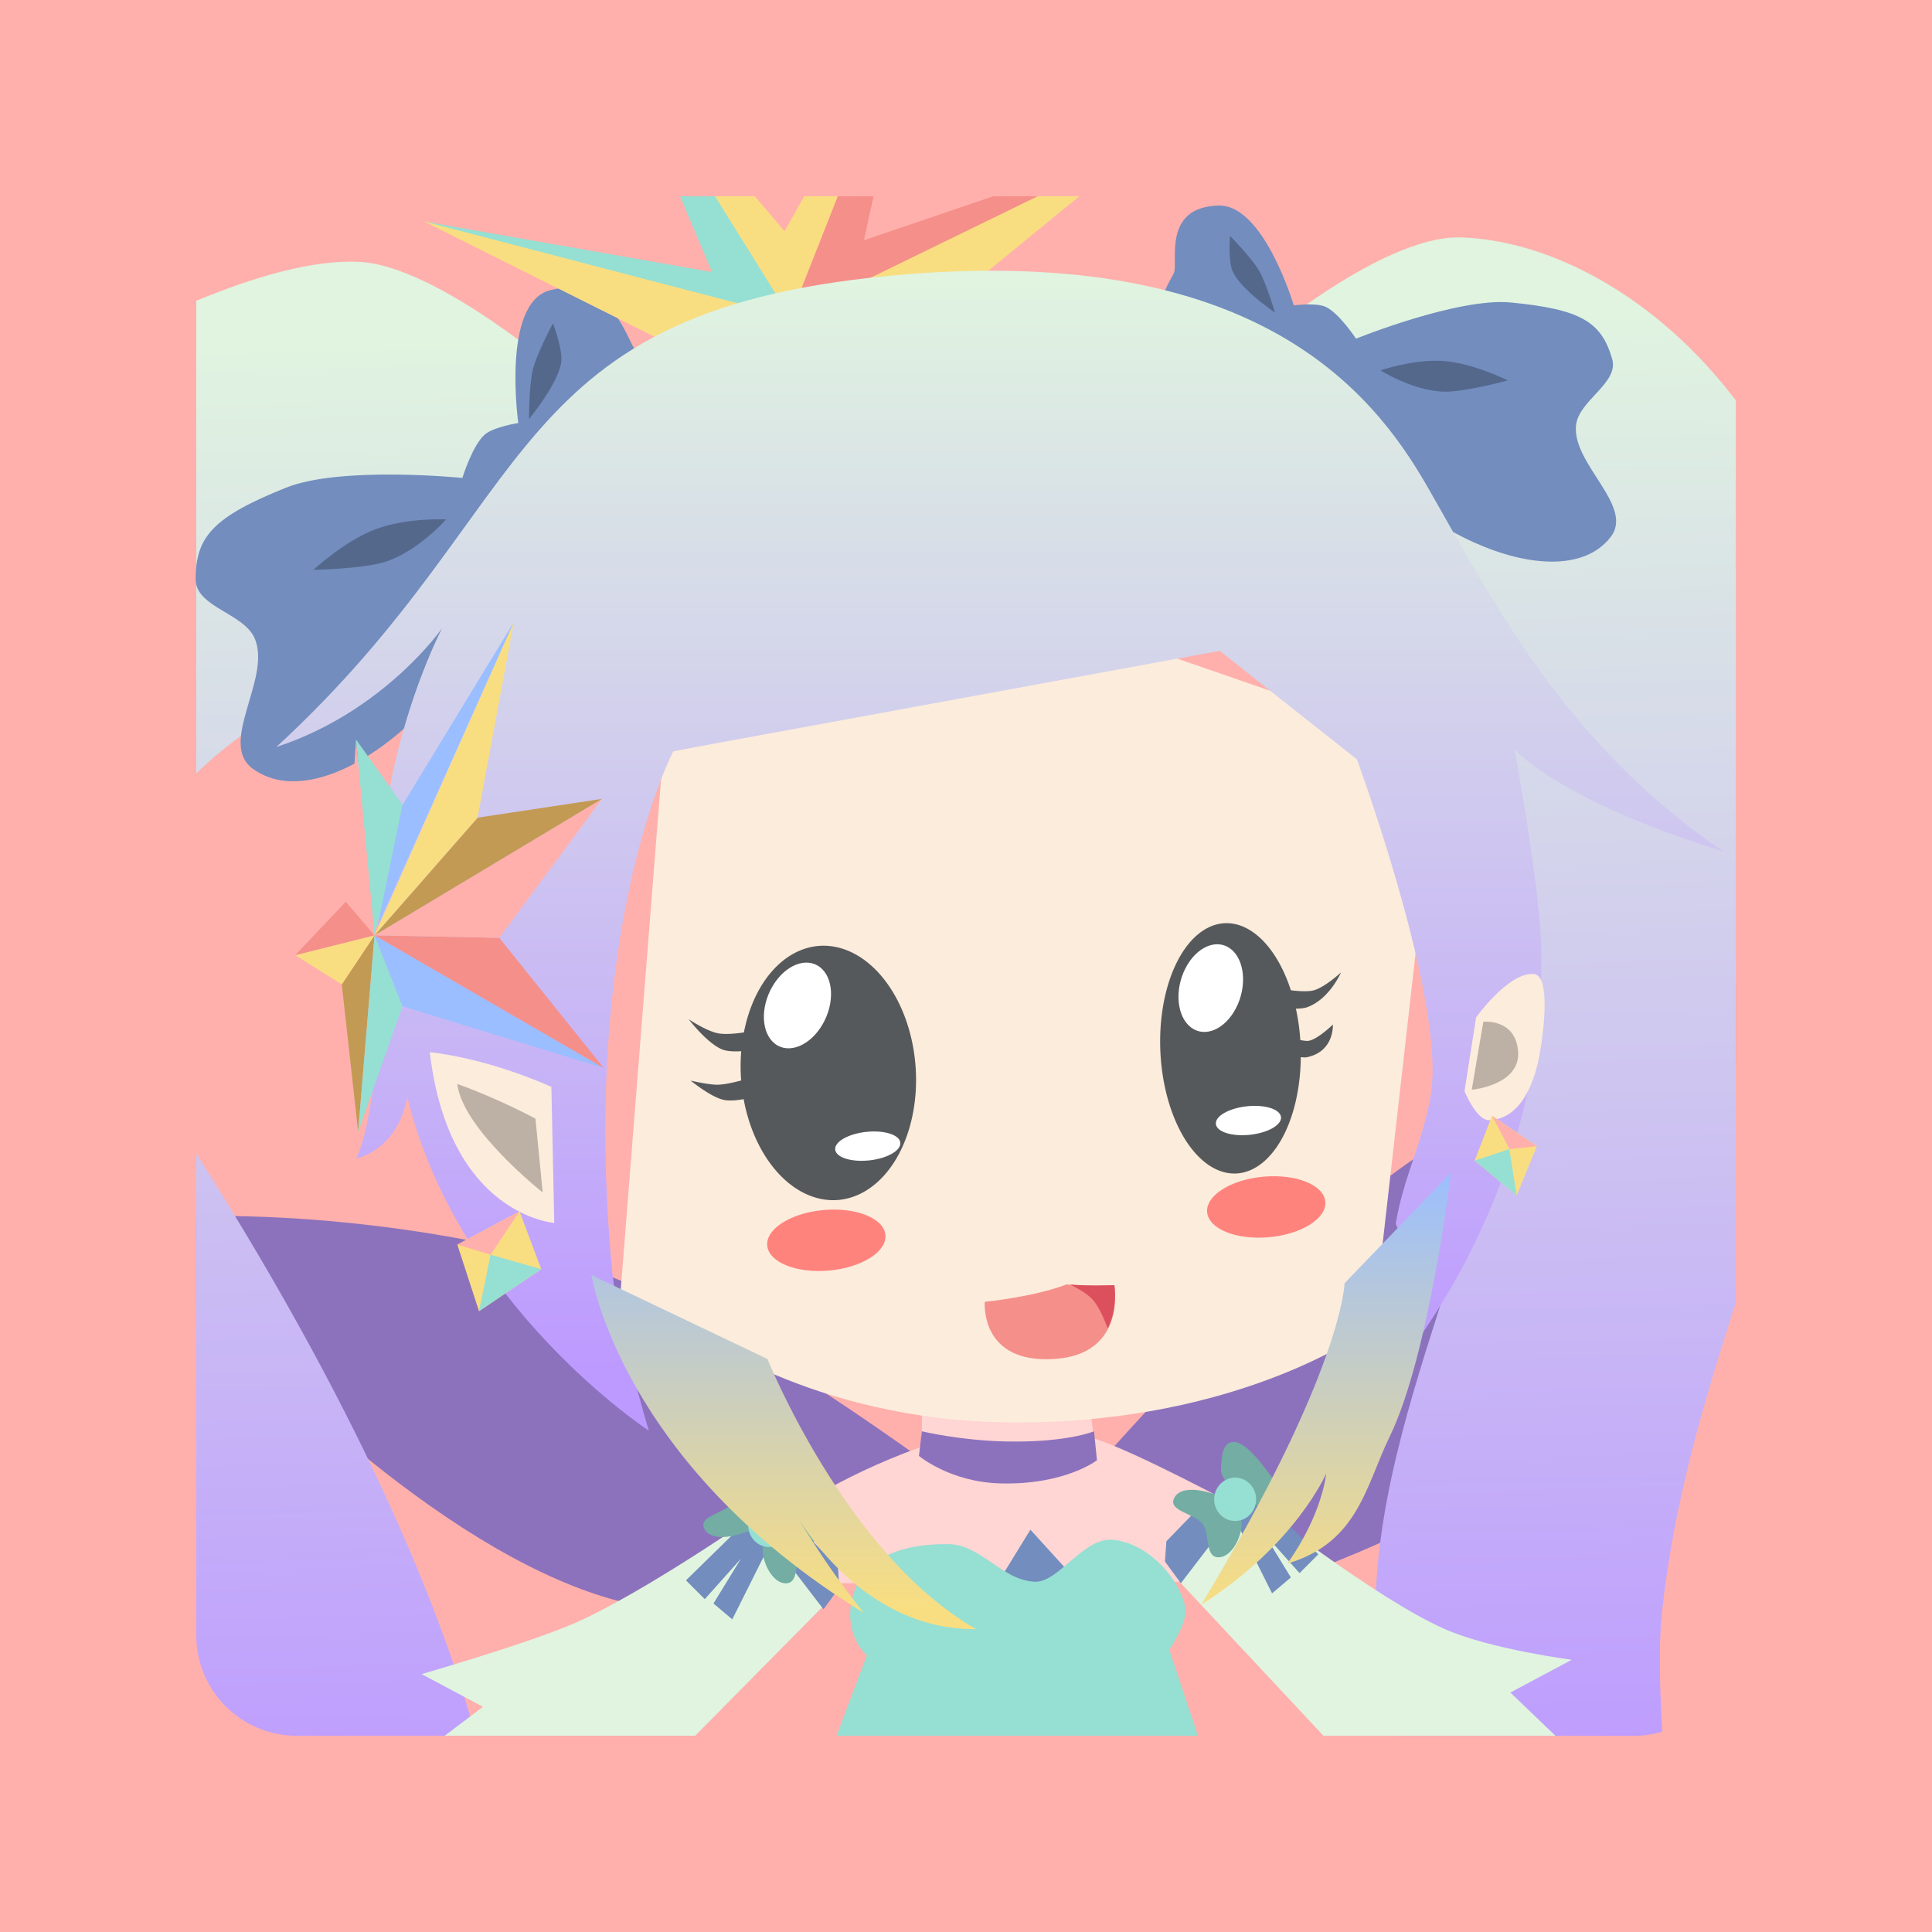 <svg xmlns="http://www.w3.org/2000/svg" xmlns:xlink="http://www.w3.org/1999/xlink" xml:space="preserve" width="192"
  height="192">
  <defs>
    <linearGradient xlink:href="#a" id="c" x1="24" x2="24" y1="34" y2="7" gradientTransform="scale(4)"
      gradientUnits="userSpaceOnUse" />
    <linearGradient id="a">
      <stop offset="0" style="stop-color:#bd9aff" />
      <stop offset="1" style="stop-color:#e0f4e0" />
    </linearGradient>
    <linearGradient id="d" x1="27" x2="27" y1="29" y2="40" gradientTransform="scale(4)" gradientUnits="userSpaceOnUse">
      <stop offset="0" style="stop-color:#9abeff" />
      <stop offset="1" style="stop-color:#f9de81" />
    </linearGradient>
    <linearGradient xlink:href="#a" id="b" x1="25.004" x2="24.134" y1="44.871" y2="8.159" gradientTransform="scale(4)"
      gradientUnits="userSpaceOnUse" />
  </defs>
  <rect width="100%" height="100%" style="fill:#ffb0ac;stroke-width:4" />
  <path
    d="M19.781 120.84c-.11.001-.174.004-.281.008v8.242c10.017 10.533 28.93 28.262 45.219 30.688 8.06 1.2 21.57-11.5 21.57-11.5l16.398 7.477-.29-2.586s-28.527-23.027-45.733-27.617c-15.657-4.177-29.043-4.817-36.883-4.711z"
    style="fill:#ffb0ac;stroke-width:4" />
  <path
    d="M172.5 97.609c-7.232 3.464-25.275 12.366-34.438 19.32-13.501 10.248-35.664 36.242-35.664 36.242s-28.528-23.027-45.734-27.617c-15.876-4.235-29.372-4.832-37.164-4.703v8.242c10.017 10.533 28.93 28.262 45.219 30.687 8.06 1.2 21.57-11.5 21.57-11.5l16.398 7.477 10.93-3.453 9.781 6.328s21.196-6.785 28.758-14.383c8.397-8.437 16.07-26.738 20.344-38.242z"
    style="fill:#8c72bd;stroke-width:4" />
  <path
    d="M145.22 23.594c-8.306-.283-21.961 11.797-21.961 11.797s23.863 35.893 26.438 56.539c2.853 22.879-12.686 44.884-13.016 67.938-.057 3.99 1.244 9.81 1.906 12.633h23.914c.938 0 1.828-.167 2.688-.406-.22-3.875-.38-8.524-.031-11.82 1.139-10.771 4.1-20.78 7.343-30.828V39.79c-7.846-10.323-18.372-15.892-27.28-16.195zM35.8 26.032c-4.678-.268-10.528 1.481-16.297 3.859v46.977c5.544-5.48 13.678-9.619 24.43-13.406 9.04-3.184 12.203-26.04 12.203-26.04S43.558 26.477 35.8 26.033zm-16.297 88.617V162.5c0 5.54 4.46 10 10 10h17.773c-2.854-10.41-9.948-29.813-27.773-57.852z"
    style="fill:url(#b);stroke-width:4" />
  <path
    d="M65.675 37.563s-1.506-1.728-2.43-2.617c-.854-.822-2.432-7.72-8.587-6.101-4.84 1.272-3.15 13.197-3.15 13.197s-2.439.374-3.327 1.14c-1.226 1.057-2.232 4.314-2.232 4.314s-12.094-1.21-17.523.969c-7.215 2.896-8.99 4.852-8.98 9.118.007 2.788 4.855 3.344 5.896 5.93 1.603 3.984-3.696 10.353-.224 12.88 3.834 2.792 9.65.61 14.589-3.604 11.067-9.446 25.969-35.226 25.969-35.226z"
    style="fill:#728dbe;stroke-width:4.442" />
  <path
    d="M91.612 140.08s.099 1.97-.144 3.74c-8.365 2.999-13.663 6.903-13.663 6.903l4.89 6.615 34.948-.144 5.609-7.335s-10.532-5.68-14.526-6.903c-.306-2.106-.432-3.595-.432-3.595z"
    style="fill:#ffd6d4;stroke-width:4" />
  <path
    d="M68.542 132s11.955 9.164 31.729 9.356c23.462.228 36.203-9.56 36.203-9.56l6.508-57.355-27.05-9.356-50.035 9.762-4.27 54.102z"
    style="fill:#fcecdc;stroke-width:4" />
  <path
    d="m68.141 19.5 3.86 8.5-29.86-5.992 26.461 13.227L92 32l15.258-12.5h-7.218L88 24h-4l1.313-4.5h-5.39l-1.954 3.485-2.96-3.485z"
    style="fill:#f9de81;stroke-width:4" />
  <path d="m67.578 19.5 3.18 7.54-28.617-5.032L78.524 31.5l-7.469-12z" style="fill:#96dfd3;stroke-width:4" />
  <path
    d="M75.461 150.3s-11.385 7.938-18.305 10.984c-4.56 2.008-15.258 5.086-15.258 5.086L48 169.62l-3.805 2.875h24.89l13.493-13.656z"
    style="fill:#e0f4e0" />
  <path d="m83.258 19.5-4.734 12 24.609-12h-4.414l-12.86 4.375.954-4.375z" style="fill:#f58f8a;stroke-width:4" />
  <path
    d="M115.2 30.061s.865-1.874 1.438-2.876c.53-.927-1.27-6.602 4.459-6.76 4.505-.124 7.478 9.924 7.478 9.924s2.203-.294 3.164.143c1.327.604 3.02 3.164 3.02 3.164s10.146-4.105 15.39-3.595c6.968.677 8.996 1.92 10.066 5.609.7 2.41-3.35 4.117-3.595 6.615-.378 3.848 5.812 8.012 3.451 11.074-2.607 3.383-8.184 2.969-13.518.576C134.599 48.57 115.2 30.06 115.2 30.06z"
    style="fill:#728dbe;stroke-width:4" />
  <path
    d="M55.764 36.057c.208-1.319-.815-3.922-.815-3.922s-1.587 2.962-1.989 4.576c-.399 1.603-.385 4.94-.385 4.94s2.854-3.474 3.189-5.594z"
    style="fill:#54688c;stroke-width:4.442" />
  <path
    d="M138.71 121.63c2.471 5.172-1.017 15.661-1.017 15.661S154 119.388 153.151 93.969c-.219-6.564-2.644-19.525-2.644-19.525s4.15 5.006 20.746 10.169c-15.894-10.79-23.087-25.281-29.492-36.407-5.55-9.64-17.27-23.709-51.661-20.949-40.625 3.26-35.972 22.472-62.644 46.983 10.704-3.501 16.475-11.797 16.475-11.797s-6.775 12.807-6.305 28.881c.56 19.134-2.237 23.797-2.237 23.797s4.066-.7 5.084-6.102c5.093 20.804 24 33.153 24 33.153s-3.152-10.598-3.66-16.068c-3.153-33.926 6.101-51.458 6.101-51.458l54.305-9.966 13.627 10.78s7.508 20.31 7.525 30.915c.008 5.23-2.878 10.084-3.66 15.254z"
    style="fill:url(#c);stroke-width:4" />
  <path
    d="M146.69 101.11s3.26-4.554 5.753-4.314c1.6.153 1.034 5.306.575 7.91-.646 3.662-2.264 6.54-5.034 6.615-1.258.032-2.445-2.876-2.445-2.876zM42.714 104.56c1.889 16.238 12.368 16.971 12.368 16.971l-.288-13.519s-5.8-2.715-12.08-3.452z"
    style="fill:#fcecdc;stroke-width:4" />
  <path
    d="M45.447 107.72c.499 4.473 8.485 10.786 8.485 10.786l-.719-7.335s-3.581-1.948-7.766-3.451zM147.41 101.54s3.147-.346 3.452 2.876c.325 3.438-4.603 3.884-4.603 3.884z"
    style="opacity:.25;stroke-width:4" />
  <path
    d="m124.66 149.36-7.727 7.523 14.594 15.617h23.055l-4.484-4.296 6.102-3.258s-8.05-1.04-12.61-3.047c-6.919-3.047-18.93-12.54-18.93-12.54z"
    style="fill:#e0f4e0" />
  <g transform="scale(4)">
    <path
      d="m28.979 38.292 1.15-1.187.432-.107h.54l1.653 1.618-.467.467-.9-1.007.684 1.115-.467.395-.971-1.941-1.295 1.69-.395-.54z"
      style="fill:#728dbe" />
    <path
      d="M32.312 37.303c-.149.405-.918.211-1.294 0-.22-.124-.697-.539-.684-.791.019-.333.03-.724.36-.683.298.037.72.621.899.863.187.252.827.316.719.611zM29.159 37.25c.149-.405.918-.211 1.294 0 .22.124.41.395.396.647-.018.333-.28.832-.611.791-.299-.037-.18-.585-.36-.827-.187-.252-.828-.316-.719-.611z"
      style="fill:#73ada4" />
    <ellipse cx="30.687" cy="37.25" rx=".521" ry=".539" style="fill:#96dfd3;paint-order:stroke fill markers" />
    <path
      d="m20.818 38.939-1.15-1.187-.432-.107h-.54l-1.653 1.618.467.467.9-1.007-.684 1.115.467.395.971-1.941 1.295 1.69.395-.54z"
      style="fill:#728dbe" />
    <path
      d="M17.486 37.95c.149.405.918.211 1.294 0 .22-.124.697-.539.684-.791-.019-.333-.03-.724-.36-.683-.298.037-.72.621-.899.863-.187.252-.827.316-.719.611zM20.638 37.897c-.149-.405-.918-.211-1.294 0-.22.124-.41.395-.396.647.018.333.28.832.611.791.299-.037.18-.585.36-.827.187-.252.828-.316.719-.611z"
      style="fill:#73ada4" />
    <ellipse cx="-19.11" cy="37.897" rx=".521" ry=".539" style="fill:#96dfd3;paint-order:stroke fill markers"
      transform="scale(-1 1)" />
  </g>
  <path d="m102.4 152.02-5.034 8.198 12.225-.288z" style="fill:#728dbe" />
  <path
    d="M110.59 153.02c-2.94-.263-5.393 4.29-7.766 4.172-3.297-.165-5.323-3.721-8.625-3.742-5.351-.036-8.607 1.81-9.492 5.328-.927 3.684 1.438 5.75 1.438 5.75l-3.008 7.969h35.914l-2.852-8.547s1.947-2.824 1.586-4.313c-.767-3.165-3.951-6.327-7.195-6.617z"
    style="fill:#96dfd3;stroke-width:4" />
  <path
    d="m144.2 116.54-10.578 10.984s-.166 8.631-14.234 31.937c9.348-5.912 12.406-13.023 12.406-13.023s-.344 4.02-3.867 8.953c7.063-2.09 7.805-7.755 10.172-12.609 3.934-8.071 6.101-26.242 6.101-26.242zm-85.422 10.172s2.915 18.757 27.047 33.563c-4.155-5.207-6.71-9.766-6.71-9.766s6.215 11.53 17.897 11.391c-12.918-7.336-20.742-26.844-20.742-26.844z"
    style="fill:url(#d);stroke-width:4" />
  <path
    d="M38.141 55.876c3.314-.987 6.194-4.26 6.194-4.26s-3.917-.192-7.04.988c-3.034 1.145-6.142 4.024-6.142 4.024s4.743-.084 6.988-.752z"
    style="fill:#54688c;stroke-width:4.442" />
  <path
    d="M52.475 88.068s-3.795 17.673-1.424 26.034c6.971 24.584 28.271 22.373 28.271 22.373L64.882 120s3.086 2.568 6.711 5.288c-10.234-24.393 3.254-42.305 3.254-42.305s-.24 7.367 6.916 14.237c-.181-5.377-.61-18.915-.61-18.915s3.545 9.37 6.915 12c-.31-4.426-.814-7.322-.814-7.322s5.812 15.917 14.441 24.814c-.853-5.897 0-9.356 0-9.356s1.834 3.402 2.848 9.966c10.73-15.673 10.78-33.559 10.78-33.559s2.817 10.145 3.05 15.661c4.87-10.75 3.661-17.898 3.661-17.898s4.975 10.496 7.933 19.73C133.48 83.437 132 75.051 132 75.051s6.58 22.042 1.627 43.322c2.25-1.202 4.881-5.288 4.881-5.288s-1.398 5.653-9.763 20.746c17.203-10.483 18.29-25.443 18.712-29.085.674-5.806-1.22-17.492-1.22-17.492l-25.83-44.339-28.476-.203-22.169 4.068z"
    style="fill:url(#c);stroke-width:4" />
  <path d="m33.966 97.831 1.627 14.644L37.22 92.95z" style="fill:#c39a54;stroke-width:4" />
  <path d="m37.22 92.949-1.627 19.525L40 99.999z" style="fill:#96dfd3;stroke-width:4" />
  <path d="m37.22 92.949 2.78 7.05 20 6.141z" style="fill:#9abeff;stroke-width:4" />
  <path d="m37.22 92.949 12.397.248L60 106.14z" style="fill:#f58f8a;stroke-width:4" />
  <path d="M37.22 92.949 59.828 79.39 49.617 93.197z" style="fill:#ffb0ac;stroke-width:4" />
  <path d="M37.22 92.949 47.46 81.26l12.368-1.87z" style="fill:#c39a54;stroke-width:4" />
  <path d="m37.22 92.949 13.835-31.105-3.595 19.415zM37.22 92.949l-7.881 1.974 4.627 2.907z"
    style="fill:#f9de81;stroke-width:4" />
  <path d="m29.339 94.923 5.034-5.321 2.847 3.348z" style="fill:#f58f8a;stroke-width:4" />
  <path d="m37.22 92.949-1.841-19.455-1.007 16.108z" style="fill:#ffb0ac;stroke-width:4" />
  <path d="m35.379 73.494 5.034 7.047L37.22 92.95z" style="fill:#96dfd3;stroke-width:4" />
  <path d="m40 80-2.463 12 13.519-30.156z" style="fill:#9abeff;stroke-width:4" />
  <path d="m51.631 120.38 2.157 5.753-6.184 4.17-2.157-6.615z" style="fill:#f9de81;stroke-width:4" />
  <path d="m45.447 123.69 6.184-3.308-2.876 4.315z" style="fill:#ffb0ac;stroke-width:4" />
  <path d="m146.55 115.34 1.726-4.458 4.458 3.02-2.013 4.89z" style="fill:#f9de81;stroke-width:4" />
  <path d="m148.28 110.89 1.726 3.308 2.732-.288z" style="fill:#ffb0ac;stroke-width:4" />
  <path d="m150 114.19.72 4.602-4.172-3.451zM48.754 124.69l-1.15 5.609 6.184-4.17z"
    style="fill:#96dfd3;stroke-width:4" />
  <path
    d="m91.612 142.24-.288 2.445s3.06 2.592 8.054 2.732c6.461.182 9.636-2.3 9.636-2.3l-.288-2.877s-2.761 1.16-8.916 1.007c-4.478-.111-8.198-1.007-8.198-1.007z"
    style="fill:#8c72bd;stroke-width:4" />
  <path
    d="M97.868 129.37s-.55 6.203 6.975 5.68c7.152-.495 5.897-7.334 5.897-7.334s-2.596.135-4.746-.072c-3.331 1.275-8.126 1.726-8.126 1.726z"
    style="fill:#f58f8a;stroke-width:4" />
  <path
    d="M106.36 127.66c.53.268 1.669.863 2.227 1.492.644.727 1.161 1.983 1.5 2.867 1.028-2.024.656-4.304.656-4.304s-2.318.104-4.383-.055z"
    style="fill:#dc505e;stroke-width:4" />
  <path
    d="M121.56 91.758a12.449 6.976 87.429 0 0-6.227 13.039 12.449 6.976 87.429 0 0 7.68 11.812 12.449 6.976 87.429 0 0 6.258-11.539c.173-.008.385.036.539.008 2.821-.536 2.648-3.258 2.648-3.258s-1.666 1.632-2.547 1.625c-.215-.002-.454-.047-.687-.078a12.449 6.976 87.429 0 0-.438-3.125c.414-.012.823-.04 1.125-.148 2.217-.802 3.36-3.461 3.36-3.461s-1.796 1.68-2.953 1.836c-.57.076-1.284.032-2.031-.055a12.449 6.976 87.429 0 0-6.727-6.656zM81.412 94a12.661 8.695 85.9 0 0-7.484 8.602c-.9.13-1.763.2-2.438.109-1.157-.155-3.055-1.422-3.055-1.422s1.956 2.55 3.461 3.047c.464.153 1.105.167 1.766.133a12.661 8.695 85.9 0 0-.016 2.781 12.661 8.695 85.9 0 0 .016.125c-.814.215-1.704.417-2.375.422-.88.008-2.648-.407-2.648-.407s2.063 1.699 3.359 1.93c.54.096 1.213.032 1.906-.086a12.661 8.695 85.9 0 0 9.32 10.023 12.661 8.695 85.9 0 0 7.766-13.25A12.661 8.695 85.9 0 0 81.412 94z"
    style="fill:#56595b;stroke-width:4" />
  <ellipse cx="119.64" cy="32.012" rx="3.124" ry="4.418"
    style="fill:#fff;paint-order:stroke fill markers;stroke-width:3.703"
    transform="matrix(.797 .604 -.503 .864 0 0)" />
  <ellipse cx="150.15" cy="25.268" rx="3.124" ry="4.418"
    style="fill:#fff;paint-order:stroke fill markers;stroke-width:3.703"
    transform="matrix(.867 .499 -.39 .921 0 0)" />
  <ellipse cx="73.613" cy="122.44" rx="3.254" ry="1.424"
    style="fill:#fff;paint-order:stroke fill markers;stroke-width:4" transform="rotate(-6.115)" />
  <ellipse cx="111.5" cy="123.94" rx="3.254" ry="1.424" style="fill:#fff;paint-order:stroke fill markers;stroke-width:4"
    transform="rotate(-6.115)" />
  <ellipse cx="70.822" cy="130.08" rx="5.897" ry="3.02"
    style="fill:#ff837d;paint-order:stroke fill markers;stroke-width:4" transform="rotate(-5.107)" />
  <ellipse cx="114.66" cy="130.67" rx="5.897" ry="3.02"
    style="fill:#ff837d;paint-order:stroke fill markers;stroke-width:4" transform="rotate(-5.107)" />
  <path
    d="M122.53 27.04c-.514-1.087-.288-3.595-.288-3.595s2.121 2.158 2.877 3.451c.75 1.284 1.582 4.17 1.582 4.17s-3.345-2.279-4.17-4.026zM143.62 38.922c-3.114-.016-6.43-2.115-6.43-2.115s3.336-1.156 6.334-.927c2.911.223 6.325 1.925 6.325 1.925s-4.12 1.127-6.23 1.117z"
    style="fill:#54688c;stroke-width:4" />
</svg>
